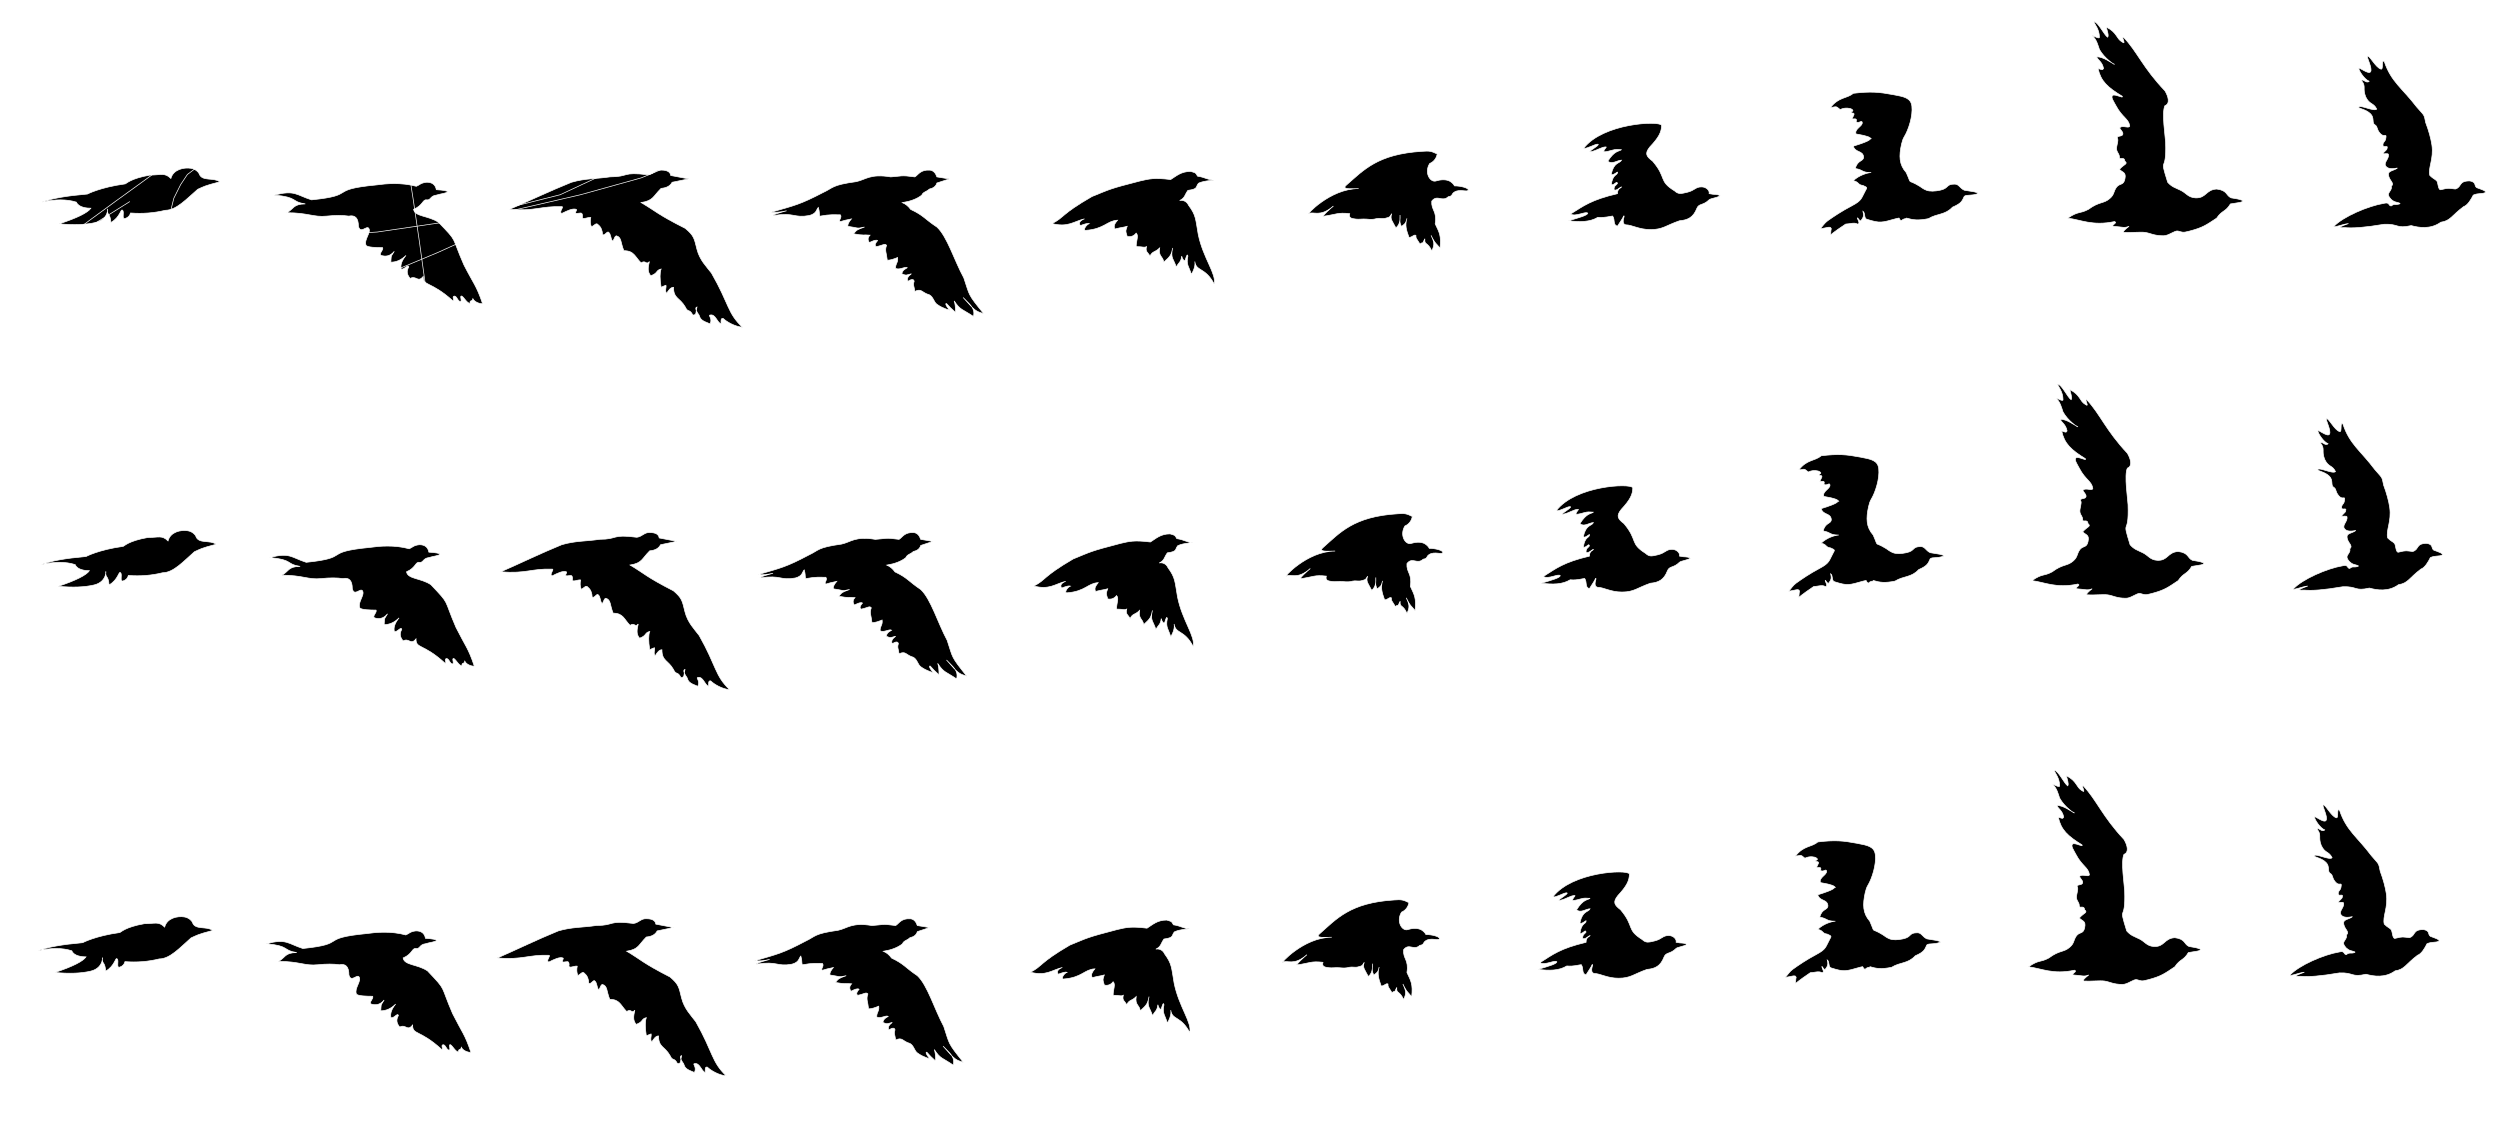 <svg xmlns="http://www.w3.org/2000/svg" width="3690" height="1659"><rect id="backgroundrect" width="100%" height="100%" x="0" y="0" fill="none" stroke="none" class="" style=""/>
  
<g class="currentLayer" style=""><title>Layer 1</title><g fill="none" fill-rule="evenodd" id="svg_1" class="" stroke="#ffffff" stroke-opacity="1" stroke-linecap="round" filter="url(#f001)">
    <g id="svg_2" stroke="#ffffff" stroke-opacity="1" stroke-linecap="round" filter="url(#f001)">
      <path class="cell-container" stroke="#ffffff" d="M10.5,10.5 h365.358 v509 H10.5 z" id="svg_3" stroke-opacity="1" stroke-linecap="round" filter="url(#f001)"/>
      <path class="cell-container" stroke="#ffffff" d="M375.858,10.5 h365.358 v509 h-365.358 z" id="svg_4" stroke-opacity="1" stroke-linecap="round" filter="url(#f001)"/>
      <path class="cell-container" stroke="#ffffff" d="M741.217,10.5 h365.358 v509 h-365.358 z" id="svg_5" stroke-opacity="1" stroke-linecap="round" filter="url(#f001)"/>
      <path class="cell-container" stroke="#ffffff" d="M1106.575,10.5 h376.553 v509 h-376.553 z" id="svg_6" stroke-opacity="1" stroke-linecap="round" filter="url(#f001)"/>
      <path class="cell-container" stroke="#ffffff" d="M1484.146,10.5 h376.553 v509 h-376.553 z" id="svg_7" stroke-opacity="1" stroke-linecap="round" filter="url(#f001)"/>
      <path class="cell-container" stroke="#ffffff" d="M1860.699,10.5 h376.553 v509 h-376.553 z" id="svg_8" stroke-opacity="1" stroke-linecap="round" filter="url(#f001)"/>
      <path class="cell-container" stroke="#ffffff" d="M2238.27,10.5 h376.553 v509 h-376.553 z" id="svg_9" stroke-opacity="1" stroke-linecap="round" filter="url(#f001)"/>
      <path class="cell-container" stroke="#ffffff" d="M2614.823,10.5 h376.553 v509 h-376.553 z" id="svg_10" stroke-opacity="1" stroke-linecap="round" filter="url(#f001)"/>
      <path class="cell-container" stroke="#ffffff" d="M2992.394,10.5 h376.553 v509 h-376.553 z" id="svg_11" stroke-opacity="1" stroke-linecap="round" filter="url(#f001)"/>
      <path class="cell-container" stroke="#ffffff" d="M3368.947,10.5 h376.553 v509 h-376.553 z" id="svg_12" stroke-opacity="1" stroke-linecap="round" filter="url(#f001)"/>
      <path fill="#000" d="M61.894,298.38 c13.566,-5.34 35.956,-9.34 67.169,-12 c0,0 18.767,-9.95 55.974,-15 c1.058,-0.15 7.633,-8 36.638,-13 c16.283,0 21.372,-3.88 30.531,5 c3.593,-13.53 19.469,-16.58 29.514,-15 c7.022,1.1 11.5,5.93 12.213,8 c4.071,12 21.372,5 30.531,12 c-23.407,6 -23.407,7 -32.567,11 c-16.283,14 -31.549,31 -47.832,31 c-16.283,4 -33.411,5.33 -51.394,4 c-1.018,4 -3.562,6.66 -7.633,8 c-6.106,2 -1.018,-9 -4.071,-12 s-3.053,10 -17.301,18 c-1.018,-14 -5.089,-10 -5.089,-18 s4.071,13 -17.301,18 c-14.248,3.33 -32.231,4 -53.939,2 c26.46,-8.67 42.062,-16.34 46.815,-23 c-5.089,0 -18.319,-1 -21.372,-9 c-14.248,-4.5 -31.213,-4.5 -50.886,0 z" id="svg_13" stroke="#ffffff" stroke-opacity="1" stroke-linecap="round" filter="url(#f001)"/>
      <path fill="#000" d="M660.309,283 c0,2.07 -10.177,3 -16.283,5 c-9.159,1 -8.142,8 -14.248,7 s-5.089,8 -19.337,14 c2.035,11 21.372,9 36.638,19 c29.514,30.62 18.319,19 37.655,63 c14.248,28 18.319,30 27.478,57 c-1.018,1 -11.195,-1 -14.248,-7 c-1.018,5 -5.089,1 -4.071,7 c-5.089,-1 -8.142,-8 -12.213,-11 c-4.071,-1 1.018,7 -2.035,8 c-4.071,0 -5.089,-8 -9.159,-8 c-4.071,1 1.018,6 -2.035,7 c-33.584,-30 -43.762,-21 -43.762,-36 c-8.142,10 -10.177,-2 -19.337,3 c-4.071,-5 -6.106,-10 -2.035,-17 c-1.018,-5 -7.124,5 -11.195,3 c-1.354,-6 1.018,-12.67 7.124,-20 c-6.788,6.67 -14.248,10 -22.39,10 c1.018,-10 -1.018,-6.5 5.089,-16 c-6.106,7.5 -13.23,8 -19.337,6 c-4.508,-2.1 4.071,-8 2.035,-11.5 c-8.142,0 -23.163,-0.3 -24.425,-3.5 c-3.318,-8.4 8.142,-19 4.071,-25 c-3.175,-4.67 -12.213,9 -15.266,-3 c0,-12 -4.753,-17 -14.248,-15 c-8.824,-1.33 -19.672,-1.33 -32.567,0 c-19.337,2 -27.478,-5 -59.027,-5 c10.177,-5 9.159,-13 27.478,-13 c-21.372,-3 -10.177,-10 -45.797,-13 c30.531,-8 32.567,0 54.956,7 c69.204,-7 22.39,-15 95.665,-22 c14.248,-2 36.638,-4 59.027,2 c5.089,-2 6.106,-5 15.266,-6 c8.142,0 12.894,3.67 14.248,11 c10.859,0.72 16.283,1.72 16.283,3 z" id="svg_14" stroke="#ffffff" stroke-opacity="1" stroke-linecap="round" filter="url(#f001)"/>
      <path fill="#000" d="M751.903,309.03 c32.567,-14 56.992,-26 91.594,-40 c20.354,-6 37.655,-5 56.992,-8 c28.496,0 17.301,-8 55.974,-3 c8.142,-1 11.144,-7.5 19.337,-7 c8.824,0 13.566,2.66 14.248,8 l26.46,5 l-24.425,5 c-2.717,5.33 -8.142,8.33 -16.283,9 c-12.213,12 -11.195,18 -29.514,21 c22.39,13 23.407,17 65.134,38 c13.23,11 13.23,15 17.301,31 c4.071,15.98 14.309,25.74 21.372,35 c26.46,46 23.407,59 45.797,80 c-11.195,-1 -23.407,-8 -28.496,-13 c-4.071,-1 -3.053,5 -3.053,8 c-6.106,-2 -8.142,-15 -16.283,-13 c-3.521,0 4.071,5 0,13 c-13.23,-5 -14.248,-7 -16.283,-13 c-3.053,-4 -7.124,-11 -3.053,-12 c-2.035,8 0,12 -6.106,12 c-5.089,-10 -7.124,-3 -11.195,-12 c-8.142,-14 -17.301,-12 -17.301,-29 c-4.071,0 -7.124,4 -10.177,9 c-3.053,-4 0,-9 -1.018,-12 c-2.035,0.66 -4.407,1.66 -7.124,3 c-2.035,-12.67 -2.035,-21.67 0,-27 c-8.142,2 -4.071,6 -15.266,10 c-5.089,-6 -4.071,-12 -2.035,-21 c-5.089,6 -5.089,-3 -12.213,2 c-9.159,-9 -10.177,-18 -25.443,-18 c-5.089,-12 -3.053,-20 -11.195,-22 c-3.287,0.86 -4.071,10 -6.106,7 s-2.035,-10 -5.089,-12 c-2.035,-3 -6.106,6 -9.159,3 c0,-5 -2.035,-11 -6.106,-14 c-3.053,-4 -5.089,0 -10.177,3 c-2.035,-5 -2.035,-9 -1.018,-14 c-4.071,-1 -14.248,5 -12.213,-2 c0,-7 -4.071,-4 -8.142,-4 c-5.089,0 1.018,-5 -1.018,-6 c-5.089,-2 -13.23,2 -21.372,6 c-5.089,-2 4.071,-10 0,-10 c-31.549,-1 -38.673,7 -77.346,4 z" id="svg_15" stroke="#ffffff" stroke-opacity="1" stroke-linecap="round" filter="url(#f001)"/>
      <path fill="#000" d="M1401.202,264.1 l-18.319,-3 c-2.035,-6 -5.424,-9.35 -10.177,-10 c-14.248,-1 -17.301,7 -22.39,10 c-21.372,-3 -19.337,-1 -35.62,0 c-30.531,-5 -36.638,4 -50.886,7 c-36.638,5 -33.584,9 -48.85,16 c-34.602,18 -41.726,19 -76.328,29 c6.788,0.65 14.248,0 22.39,-2 c-14.93,4 -21.372,6.32 -19.337,7 c31.549,-5 29.534,4.23 52.921,0 c11.195,-3 10.177,-9 13.23,-12 c2.035,7 1.018,7 2.035,13 c16.283,-3 21.372,-2 30.531,-2 c3.053,4 -3.725,8.6 0,10 c4.071,-1.35 9.495,-2.68 16.283,-4 c-4.071,4.65 -5.77,8.32 -5.089,11 c15.266,2 12.213,4 24.425,1 c-11.195,4 -11.195,4 -16.283,10 c16.283,3 14.248,1 24.425,2 c-4.071,4 -3.053,8 -1.018,11 c6.106,-3 9.699,-4.5 12.213,-3 c-3.053,3.44 -5.089,7 -2.035,9 c10.177,-2 12.62,-5.28 15.266,-2 c-3.053,8 0,11 1.018,22 c5.089,0 10.177,-2 15.266,-4 c1.018,8 -3.053,8 -3.053,16 c6.106,3 13.23,-3 17.301,-1 c-7.124,4 -7.124,6 -8.142,9 c7.124,3 6.106,2 14.248,0 c-5.424,4 -7.124,7.65 -5.089,11 c5.424,-3.35 8.478,-3.35 9.159,0 c-2.035,6 0,7 1.018,15 c10.177,-5 10.177,2 21.372,5 c6.076,3.27 6.513,10.54 11.195,14 c9.159,6.74 20.354,9 19.337,9 s-9.159,-11 -5.089,-10 c3.389,4 7.806,8.32 13.23,13 c0,-8 -0.682,-13.68 -2.035,-17 c9.159,14 12.213,12 28.496,23 c3.053,-13 -6.106,-18 -15.266,-28 c19.337,22 19.337,20 30.531,24 c-24.425,-30 -20.354,-26 -29.514,-53 c-14.248,-26 -24.425,-61 -39.691,-75 c-18.319,-12 -19.337,-17 -38.673,-26 c-3.389,-4.68 -7.46,-8 -12.213,-10 c12.213,-2 21.708,-5.68 28.496,-11 c2.035,-5 7.124,-5 11.195,-9 c6.106,-1.35 9.841,-4.35 11.195,-9 l18.319,-6 z" id="svg_16" stroke="#ffffff" stroke-opacity="1" stroke-linecap="round" filter="url(#f001)"/>
      <path fill="#000" d="M1792.004,266 c-11.195,-1 -12.213,-4 -24.425,-6 c-3.053,-6 -4.071,-5 -10.177,-7 c-14.248,0 -21.372,7 -29.514,12 c-24.425,-3 -31.549,-1 -44.779,2 c-46.815,12 -43.762,12 -71.24,23 c-46.815,27 -39.691,30 -59.027,40 c23.407,6 31.549,-3 47.832,-7 c-6.788,2.67 -8.824,6 -6.106,10 c6.788,-2.67 11.195,-3.67 13.23,-3 c-5.089,2 -9.872,10.57 -5.089,10 c27.478,-2 31.244,-14.27 46.815,-15 c-4.071,5 -6.106,8 -4.071,13 c12.213,-3 11.195,-2 18.319,-4 c-2.035,6 -3.053,6 0,15 c8.651,2 13.23,-5 13.23,-5 c4.071,4 0,11 0,20 c11.195,0 11.195,2 15.266,0 c-2.035,8 2.035,8 5.089,14 c4.071,-8 7.124,-5 14.248,-12 c-2.035,13 5.089,12 6.106,21 c10.177,-9 11.195,-11 13.23,-21 c-4.071,15 2.035,17 5.089,28 c4.071,-7 7.124,-7 8.142,-16 c1.018,5 4.05,7.87 5.089,6 c3.053,-10 3.379,-8.12 4.071,-6 c-3.053,13 2.035,16 5.089,27 c7.124,-12 5.089,-18 5.089,-19 c2.035,15 15.266,8 28.496,33 c4.071,-14 -16.283,-38 -23.407,-73 c-4.071,-23 -3.053,-28 -14.248,-43 c-3.053,-7 -10.177,-8 -13.23,-7 c8.142,-4 7.124,-8 12.213,-15 c15.266,-2 11.195,-5 15.266,-10 c-1.018,0 5.089,-4 23.407,-5 z" id="svg_17" stroke="#ffffff" stroke-opacity="1" stroke-linecap="round" filter="url(#f001)"/>
      <path fill="#000" d="M2167.193,280.36 c0,-3 -11.195,-6 -20.354,-6 c-1.364,-2.67 -3.735,-5 -7.124,-7 c-5.435,-2.67 -12.559,-2.67 -21.372,0 c-8.142,1 -16.283,-13 -8.142,-26 c7.124,-3 10.177,-9 11.195,-14 c-8.142,-4 -11.195,-5 -22.39,-4 c-66.151,4 -86.505,28 -111.948,50 c-8.142,7 10.177,5 18.319,5 c-42.744,0 -79.381,41 -73.275,37 s16.283,6 35.62,-11 c2.035,-1 -7.124,5 -15.266,15 c21.372,-3 21.372,-6 39.691,-4 c-2.035,7 3.664,7.22 9.159,8 c4.407,0.62 9.363,-0.44 15.266,0 c12.752,1.4 13.23,-1 18.319,-1 c6.106,0 5.445,0.6 9.159,0 c9.159,-2 7.124,-3 10.177,-7 c-3.053,8 1.018,11 6.106,21 c7.124,-6 6.106,-14 6.106,-19 c0,13 -1.018,9 2.035,17 c6.106,-5 6.106,-4 8.142,-12 c-3.053,10 -1.018,17 3.053,28 c5.089,0 6.961,-4.66 10.177,-3 c0,5 0,3 6.106,13 c5.089,-5 2.035,3 7.124,-8 c-1.018,10 4.071,4 10.177,18 c5.089,-10 3.053,-14 -1.018,-23 c6.106,13 8.142,12 13.23,19 c2.035,-19 -1.018,-23 -7.124,-36 c3.053,-19 -6.106,-20 -5.089,-33.5 c8.142,-10.5 15.266,2 24.425,-6.5 c7.124,-1 4.071,-4 9.159,-7 c8.142,-5 19.337,1 20.354,-3 z" id="svg_18" stroke="#ffffff" stroke-opacity="1" stroke-linecap="round" filter="url(#f001)"/>
      <path fill="#000" d="M2539.004,288.84 c-6.106,-3 -7.124,-1 -16.283,-3 c1.018,-5 -4.743,-10 -11.195,-10 c-9.322,0 -9.668,5.2 -21.372,8 c-9.159,2.2 -12.925,3.03 -18.319,-2 c-24.425,-15 -11.195,-19 -32.567,-44 c-9.159,-7 -12.213,-11 -4.071,-21 c13.23,-14 17.301,-22 17.301,-32 c-4.071,-7 -86.505,-3 -115.001,34 c5.15,1.15 17.098,-6.7 21.016,-6 c4.427,1 -18.98,13 -9.821,11 c9.159,-2 15.266,-7 21.372,-7 c2.717,-0.05 -2.035,2 -3.053,7 c3.847,0.9 9.974,-1.85 16.283,-3 c3.582,-0.65 8.04,0.34 10.177,0 c-4.071,3 -10.177,1 -20.354,17 c6.106,5.5 14.248,-1.5 20.354,-1.5 c-3.053,5.5 -11.195,2.5 -15.266,20.5 c2.035,4 11.195,-6 9.159,-2 c0,4 -7.124,2 -9.159,18 c6.106,0 8.142,-7 9.159,-2 c-2.035,3 -5.089,3 -5.089,9 c3.053,3 9.159,-4 11.195,-4 c-1.018,2 -6.106,2 -6.106,10 c-38.673,9 -49.868,18 -69.204,30 c7.124,4.9 23.407,-5 25.443,-1 c-1.486,3.22 -11.195,5.9 -28.496,11 c17.301,2 31.549,2 43.405,-5.1 c10.533,1.1 18.899,-1.9 21.728,-1.9 c4.071,6 0,13 7.124,15 c3.053,-5 8.142,-12 9.159,-15 c3.053,-2 -5.089,11 3.053,13 c9.159,0 19.337,7 36.638,7 c18.319,0 22.39,-6 42.744,-13 c12.213,-1 20.354,-5 25.443,-18 c3.053,-8 9.159,-4 18.319,-13 c2.035,-2 12.213,-3 16.283,-6 z" id="svg_19" stroke="#ffffff" stroke-opacity="1" stroke-linecap="round" filter="url(#f001)"/>
      <path fill="#000" d="M2919.628,285.74 c-0.529,-2.35 -8.142,-3 -20.354,-5 c-6.737,-3.1 -7.816,-9 -14.248,-9 c-13.23,0 -7.969,6.16 -21.372,9 c-7.836,1.67 -15.266,2 -20.354,0 s-6.432,-3.7 -10.177,-6 c-19.54,-11.9 -10.35,0.25 -19.51,-20 c-10.727,-12 -10.788,-24.55 -6.951,-42 c0.987,-4.5 2.31,-8.15 4.071,-11 c6.106,-9.83 12.894,-30.6 11.195,-45 c-1.425,-12.16 -11.195,-14 -27.478,-17 c-21.372,-4 -33.584,-5 -59.027,-2 c-9.159,8 -21.372,5 -33.584,21 c9.159,-1 7.124,-3 14.248,3 c8.142,-4 15.754,-1.3 16.283,-1 c7.287,4.13 -3.603,3.73 1.018,6 c6.106,0 2.035,4 0,9 c5.089,-0.5 8.142,-1 6.106,4 c4.478,3.22 8.508,-3.24 9.159,1 c0.875,5.76 -11.907,9.4 -9.159,17 c18.319,3 20.354,5 22.39,7 c-4.071,1 3.053,2 -26.46,11 c3.053,10 14.248,6 15.266,16 c0,7 -9.159,4 -12.213,17 c12.213,2 9.159,6 23.407,6 c-5.089,0 -18.319,4 -26.46,12 c9.159,2 6.106,6 14.248,7 c7.124,3 6.106,3.36 4.071,7 c-6.615,11.86 -5.089,15 -20.354,23 s-26.766,15.78 -35.62,22 c-4.712,3.32 -7.612,8.23 -11.195,12 c12.213,-2 12.213,-3 15.266,-2 c2.035,4 1.018,-3 0,11 c6.106,-5 16.283,-12 22.39,-16 c5.089,0 13.23,-3 17.301,0 c5.089,0 0,-7 0,-8.96 c0,-1.96 3.542,5.8 5.089,3.96 c5.089,-6 4.071,-9 3.053,-14 c4.071,3 1.018,10.9 6.106,12 c19.337,6 21.372,5 42.744,-1 c1.221,-0.07 3.002,-0.92 4.376,-0.96 c1.221,1.42 0.712,3 3.766,3.96 c1.598,-2.35 5.017,-3.06 6.951,-3.1 c0.529,0 -0.244,-0.93 0,-0.86 c10.177,3 17.474,3.96 32.74,0.96 c13.23,-8 24.425,-5 35.62,-17 c14.248,-6 14.248,-10 17.301,-16 c4.071,-3 9.159,0 20.354,-4 z" id="svg_20" stroke="#ffffff" stroke-opacity="1" stroke-linecap="round" filter="url(#f001)"/>
      <path fill="#000" d="M3310.429,296 c-8.142,-3 -7.124,-2 -17.301,-4 c-7.735,-3.28 -5.089,-11 -21.372,-13 c-16.385,1.03 -15.266,14 -31.549,13 c-10.615,-0.65 -13.23,-7 -21.372,-11 s-13.23,-5 -19.337,-12 c-13.23,-42 -1.292,-9.56 -3.053,-59 c-0.275,-7.56 -6.106,-44 -1.018,-54 c8.142,-3 4.926,-13.8 0,-22 c-32.567,-34 -40.932,-58.03 -61.063,-79 c-4.071,-1 5.089,12 -2.035,7 c-8.956,-5.08 -7.124,-14 -23.407,-22 c1.018,5 4.071,12 2.035,15 c-5.089,-3 -14.248,-23 -20.354,-23 c1.018,4 8.142,11 8.142,23 c0,4 -14.248,-6 -9.159,-1 s7.124,13 9.159,19 c7.378,13.18 22.39,23 22.39,22 c-3.053,-1 -17.301,-12 -26.46,-11 c2.035,5 8.142,7 10.177,17 c-2.035,2 0,3 -8.142,0 c4.071,19 14.248,28 35.62,41 c2.646,4.24 -11.297,-4.18 -14.248,-1 c-2.646,2.82 1.7,8.6 5.089,15 c9.332,17.6 18.644,18.92 20.354,30 c-1.018,4 -9.943,-1.26 -14.248,2 c-2.31,1.74 4.834,5.74 4.071,10 c-0.763,4.24 -9.383,1.68 -8.142,6 c2.524,2.98 -2.035,12 -1.018,17 s4.071,6 4.071,11 s7.124,-2 8.142,6 c5.089,4 -1.018,4 -8.142,12 c5.089,5 10.177,4 8.142,14 s-7.124,6 -12.213,12 c-5.089,7 -3.053,11 -10.177,17 c-9.159,8 -15.266,4 -31.549,16 c-13.23,7 -14.248,2 -30.531,13 c18.319,2 36.638,12 69.204,5 c5.089,2 -5.089,5 -2.035,7 c14.248,1 16.283,3 23.407,0 c-4.071,3 -10.808,8.7 -7.124,9 c8.681,0.74 23.794,-0.95 30.531,0 c8.549,1.2 12.976,5 27.478,5 c7.836,0 16.538,-8.18 21.372,-7 c7.429,1.8 6.106,2.93 17.301,0 c19.672,-5.15 24.425,-9 39.691,-19 c8.142,-12 13.23,-9 20.354,-21 c11.195,-2 18.319,-2 18.319,-5 z" id="svg_21" stroke="#ffffff" stroke-opacity="1" stroke-linecap="round" filter="url(#f001)"/>
      <path fill="#000" d="M3668.867,284 c0,-2.56 -5.089,-4 -13.23,-7 c-4.325,-3.13 0,-8 -10.177,-10 c-17.301,0 -11.225,8.98 -21.372,12 c-10.177,-1 -9.159,-2 -21.372,1 c-4.224,1.04 -3.969,-10.8 -6.106,-13 c-3.023,-3.06 -5.089,-3 -10.177,-8 c-3.053,-11 6.106,-24 3.053,-45 c-1.364,-9.32 -4.763,-21.56 -9.159,-33 c-2.493,-13.1 -2.035,-10 -13.23,-23 c-21.372,-28 -37.655,-37 -47.832,-67 c-5.048,-4.56 -0.692,12.44 -5.089,11 c-7.816,-2.56 -15.673,-19 -19.337,-19 c-2.951,0 7.633,17.9 4.071,23 c-3.053,4.4 -17.301,-7.67 -17.301,-5 c0,3.33 8.142,16 15.266,19 c-4.071,4 -9.668,-4.6 -11.195,-1 c7.124,9 1.018,11 6.106,24 c5.872,12.05 11.195,8 16.283,18 c-3.684,4.17 -24.934,-6.8 -26.46,-3 c-1.038,2.53 9.872,2.7 17.301,10 c6.106,6 1.832,13.48 6.106,16 c5.089,3 2.035,6 8.142,13 s10.177,-2 8.142,8 c-0.957,4.66 -4.071,4.34 -4.071,9 c0,5.34 8.142,-1 6.106,5 c0,2.57 -4.071,4 -6.106,8 c0,0.72 7.714,-1.47 8.142,1 c1.099,6.53 -7.358,11.8 -4.071,17 c3.328,5.3 12.213,4 17.301,3 c-5.089,4 -13.23,3.95 -13.23,9 c0,9.45 10.177,13 4.071,18 c2.035,5 -5.089,9 -4.071,13 s5.262,8.47 10.177,10 c3.297,1.03 9.159,2 6.106,3 c-6.106,2 -7.124,-1 -12.213,3 c-4.325,0 -2.035,-6 -10.177,-4 c-24.425,4 -61.063,20 -74.293,34 c-2.035,3 12.213,-3 21.372,-4 c-8.142,3 -20.354,7 -5.089,6 c11.195,1 28.496,0 58.01,-5 c21.84,-0.66 17.301,7 39.691,2 c11.195,3 28.496,6 43.762,-5 c14.248,-2 15.856,-9.85 33.584,-23 c6.106,-2 11.195,-11 14.248,-17 c7.938,-3.53 12.213,-1 18.319,-4 z" id="svg_22" stroke="#ffffff" stroke-opacity="1" stroke-linecap="round" filter="url(#f001)"/>
    </g>
  </g><g fill="none" fill-rule="evenodd" class="" stroke="#ffffff" stroke-opacity="1" id="svg_28" filter="url(#f009)">
    <g id="svg_30" stroke="#ffffff" stroke-opacity="1" filter="url(#f009)">
      <path class="cell-container" stroke="#ffffff" d="M5.5,1115.5 h359 v509 H5.5 z" id="svg_3" stroke-opacity="1" filter="url(#f009)"/>
      <path class="cell-container" stroke="#ffffff" d="M364.5,1115.5 h359 v509 h-359 z" id="svg_4" stroke-opacity="1" filter="url(#f009)"/>
      <path class="cell-container" stroke="#ffffff" d="M723.5,1115.5 h359 v509 h-359 z" id="svg_5" stroke-opacity="1" filter="url(#f009)"/>
      <path class="cell-container" stroke="#ffffff" d="M1082.5,1115.5 h370 v509 h-370 z" id="svg_6" stroke-opacity="1" filter="url(#f009)"/>
      <path class="cell-container" stroke="#ffffff" d="M1453.5,1115.5 h370 v509 h-370 z" id="svg_7" stroke-opacity="1" filter="url(#f009)"/>
      <path class="cell-container" stroke="#ffffff" d="M1823.5,1115.5 h370 v509 h-370 z" id="svg_8" stroke-opacity="1" filter="url(#f009)"/>
      <path class="cell-container" stroke="#ffffff" d="M2194.5,1115.5 h370 v509 h-370 z" id="svg_9" stroke-opacity="1" filter="url(#f009)"/>
      <path class="cell-container" stroke="#ffffff" d="M2564.5,1115.5 h370 v509 h-370 z" id="svg_10" stroke-opacity="1" filter="url(#f009)"/>
      <path class="cell-container" stroke="#ffffff" d="M2935.5,1115.5 h370 v509 h-370 z" id="svg_11" stroke-opacity="1" filter="url(#f009)"/>
      <path class="cell-container" stroke="#ffffff" d="M3305.5,1115.5 h370 v509 h-370 z" id="svg_12" stroke-opacity="1" filter="url(#f009)"/>
      <path fill="#000" d="M56,1403.38 c13.33,-5.34 35.33,-9.34 66,-12 c0,0 18.44,-9.95 55,-15 c1.04,-0.15 7.5,-8 36,-13 c16,0 21,-3.88 30,5 c3.53,-13.53 19.13,-16.58 29,-15 c6.9,1.1 11.3,5.93 12,8 c4,12 21,5 30,12 c-23,6 -23,7 -32,11 c-16,14 -31,31 -47,31 c-16,4 -32.83,5.33 -50.5,4 c-1,4 -3.5,6.66 -7.5,8 c-6,2 -1,-9 -4,-12 s-3,10 -17,18 c-1,-14 -5,-10 -5,-18 s4,13 -17,18 c-14,3.33 -31.67,4 -53,2 c26,-8.67 41.33,-16.34 46,-23 c-5,0 -18,-1 -21,-9 c-14,-4.5 -30.67,-4.5 -50,0 z" id="svg_13" stroke="#ffffff" stroke-opacity="1" filter="url(#f009)"/>
      <path fill="#000" d="M644,1388 c0,2.07 -10,3 -16,5 c-9,1 -8,8 -14,7 s-5,8 -19,14 c2,11 21,9 36,19 c29,30.62 18,19 37,63 c14,28 18,30 27,57 c-1,1 -11,-1 -14,-7 c-1,5 -5,1 -4,7 c-5,-1 -8,-8 -12,-11 c-4,-1 1,7 -2,8 c-4,0 -5,-8 -9,-8 c-4,1 1,6 -2,7 c-33,-30 -43,-21 -43,-36 c-8,10 -10,-2 -19,3 c-4,-5 -6,-10 -2,-17 c-1,-5 -7,5 -11,3 c-1.33,-6 1,-12.67 7,-20 c-6.67,6.67 -14,10 -22,10 c1,-10 -1,-6.5 5,-16 c-6,7.5 -13,8 -19,6 c-4.43,-2.1 4,-8 2,-11.5 c-8,0 -22.76,-0.3 -24,-3.5 c-3.26,-8.4 8,-19 4,-25 c-3.12,-4.67 -12,9 -15,-3 c0,-12 -4.67,-17 -14,-15 c-8.67,-1.33 -19.33,-1.33 -32,0 c-19,2 -27,-5 -58,-5 c10,-5 9,-13 27,-13 c-21,-3 -10,-10 -45,-13 c30,-8 32,0 54,7 c68,-7 22,-15 94,-22 c14,-2 36,-4 58,2 c5,-2 6,-5 15,-6 c8,0 12.67,3.67 14,11 c10.67,0.72 16,1.72 16,3 z" id="svg_14" stroke="#ffffff" stroke-opacity="1" filter="url(#f009)"/>
      <path fill="#000" d="M734,1414.03 c32,-14 56,-26 90,-40 c20,-6 37,-5 56,-8 c28,0 17,-8 55,-3 c8,-1 10.95,-7.5 19,-7 c8.67,0 13.33,2.66 14,8 l26,5 l-24,5 c-2.67,5.33 -8,8.33 -16,9 c-12,12 -11,18 -29,21 c22,13 23,17 64,38 c13,11 13,15 17,31 c4,15.98 14.06,25.74 21,35 c26,46 23,59 45,80 c-11,-1 -23,-8 -28,-13 c-4,-1 -3,5 -3,8 c-6,-2 -8,-15 -16,-13 c-3.46,0 4,5 0,13 c-13,-5 -14,-7 -16,-13 c-3,-4 -7,-11 -3,-12 c-2,8 0,12 -6,12 c-5,-10 -7,-3 -11,-12 c-8,-14 -17,-12 -17,-29 c-4,0 -7,4 -10,9 c-3,-4 0,-9 -1,-12 c-2,0.66 -4.33,1.66 -7,3 c-2,-12.67 -2,-21.67 0,-27 c-8,2 -4,6 -15,10 c-5,-6 -4,-12 -2,-21 c-5,6 -5,-3 -12,2 c-9,-9 -10,-18 -25,-18 c-5,-12 -3,-20 -11,-22 c-3.23,0.86 -4,10 -6,7 s-2,-10 -5,-12 c-2,-3 -6,6 -9,3 c0,-5 -2,-11 -6,-14 c-3,-4 -5,0 -10,3 c-2,-5 -2,-9 -1,-14 c-4,-1 -14,5 -12,-2 c0,-7 -4,-4 -8,-4 c-5,0 1,-5 -1,-6 c-5,-2 -13,2 -21,6 c-5,-2 4,-10 0,-10 c-31,-1 -38,7 -76,4 z" id="svg_15" stroke="#ffffff" stroke-opacity="1" filter="url(#f009)"/>
      <path fill="#000" d="M1372,1369.1 l-18,-3 c-2,-6 -5.33,-9.35 -10,-10 c-14,-1 -17,7 -22,10 c-21,-3 -19,-1 -35,0 c-30,-5 -36,4 -50,7 c-36,5 -33,9 -48,16 c-34,18 -41,19 -75,29 c6.67,0.65 14,0 22,-2 c-14.67,4 -21,6.32 -19,7 c31,-5 29.02,4.23 52,0 c11,-3 10,-9 13,-12 c2,7 1,7 2,13 c16,-3 21,-2 30,-2 c3,4 -3.66,8.6 0,10 c4,-1.35 9.33,-2.68 16,-4 c-4,4.65 -5.67,8.32 -5,11 c15,2 12,4 24,1 c-11,4 -11,4 -16,10 c16,3 14,1 24,2 c-4,4 -3,8 -1,11 c6,-3 9.53,-4.5 12,-3 c-3,3.44 -5,7 -2,9 c10,-2 12.4,-5.28 15,-2 c-3,8 0,11 1,22 c5,0 10,-2 15,-4 c1,8 -3,8 -3,16 c6,3 13,-3 17,-1 c-7,4 -7,6 -8,9 c7,3 6,2 14,0 c-5.33,4 -7,7.65 -5,11 c5.33,-3.35 8.33,-3.35 9,0 c-2,6 0,7 1,15 c10,-5 10,2 21,5 c5.97,3.27 6.4,10.54 11,14 c9,6.74 20,9 19,9 s-9,-11 -5,-10 c3.33,4 7.67,8.32 13,13 c0,-8 -0.67,-13.68 -2,-17 c9,14 12,12 28,23 c3,-13 -6,-18 -15,-28 c19,22 19,20 30,24 c-24,-30 -20,-26 -29,-53 c-14,-26 -24,-61 -39,-75 c-18,-12 -19,-17 -38,-26 c-3.33,-4.68 -7.33,-8 -12,-10 c12,-2 21.33,-5.68 28,-11 c2,-5 7,-5 11,-9 c6,-1.35 9.67,-4.35 11,-9 l18,-6 z" id="svg_16" stroke="#ffffff" stroke-opacity="1" filter="url(#f009)"/>
      <path fill="#000" d="M1756,1371 c-11,-1 -12,-4 -24,-6 c-3,-6 -4,-5 -10,-7 c-14,0 -21,7 -29,12 c-24,-3 -31,-1 -44,2 c-46,12 -43,12 -70,23 c-46,27 -39,30 -58,40 c23,6 31,-3 47,-7 c-6.67,2.67 -8.67,6 -6,10 c6.67,-2.67 11,-3.67 13,-3 c-5,2 -9.7,10.57 -5,10 c27,-2 30.7,-14.27 46,-15 c-4,5 -6,8 -4,13 c12,-3 11,-2 18,-4 c-2,6 -3,6 0,15 c8.5,2 13,-5 13,-5 c4,4 0,11 0,20 c11,0 11,2 15,0 c-2,8 2,8 5,14 c4,-8 7,-5 14,-12 c-2,13 5,12 6,21 c10,-9 11,-11 13,-21 c-4,15 2,17 5,28 c4,-7 7,-7 8,-16 c1,5 3.98,7.87 5,6 c3,-10 3.32,-8.12 4,-6 c-3,13 2,16 5,27 c7,-12 5,-18 5,-19 c2,15 15,8 28,33 c4,-14 -16,-38 -23,-73 c-4,-23 -3,-28 -14,-43 c-3,-7 -10,-8 -13,-7 c8,-4 7,-8 12,-15 c15,-2 11,-5 15,-10 c-1,0 5,-4 23,-5 z" id="svg_17" stroke="#ffffff" stroke-opacity="1" filter="url(#f009)"/>
      <path fill="#000" d="M2124.66,1385.36 c0,-3 -11,-6 -20,-6 c-1.34,-2.67 -3.67,-5 -7,-7 c-5.34,-2.67 -12.34,-2.67 -21,0 c-8,1 -16,-13 -8,-26 c7,-3 10,-9 11,-14 c-8,-4 -11,-5 -22,-4 c-65,4 -85,28 -110,50 c-8,7 10,5 18,5 c-42,0 -78,41 -72,37 s16,6 35,-11 c2,-1 -7,5 -15,15 c21,-3 21,-6 39,-4 c-2,7 3.6,7.22 9,8 c4.33,0.62 9.2,-0.44 15,0 c12.53,1.4 13,-1 18,-1 c6,0 5.35,0.6 9,0 c9,-2 7,-3 10,-7 c-3,8 1,11 6,21 c7,-6 6,-14 6,-19 c0,13 -1,9 2,17 c6,-5 6,-4 8,-12 c-3,10 -1,17 3,28 c5,0 6.84,-4.66 10,-3 c0,5 0,3 6,13 c5,-5 2,3 7,-8 c-1,10 4,4 10,18 c5,-10 3,-14 -1,-23 c6,13 8,12 13,19 c2,-19 -1,-23 -7,-36 c3,-19 -6,-20 -5,-33.5 c8,-10.5 15,2 24,-6.5 c7,-1 4,-4 9,-7 c8,-5 19,1 20,-3 z" id="svg_18" stroke="#ffffff" stroke-opacity="1" filter="url(#f009)"/>
      <path fill="#000" d="M2490,1393.84 c-6,-3 -7,-1 -16,-3 c1,-5 -4.66,-10 -11,-10 c-9.16,0 -9.5,5.2 -21,8 c-9,2.2 -12.7,3.03 -18,-2 c-24,-15 -11,-19 -32,-44 c-9,-7 -12,-11 -4,-21 c13,-14 17,-22 17,-32 c-4,-7 -85,-3 -113,34 c5.06,1.15 16.8,-6.7 20.65,-6 c4.35,1 -18.65,13 -9.65,11 c9,-2 15,-7 21,-7 c2.67,-0.05 -2,2 -3,7 c3.78,0.9 9.8,-1.85 16,-3 c3.52,-0.65 7.9,0.34 10,0 c-4,3 -10,1 -20,17 c6,5.5 14,-1.5 20,-1.5 c-3,5.5 -11,2.5 -15,20.5 c2,4 11,-6 9,-2 c0,4 -7,2 -9,18 c6,0 8,-7 9,-2 c-2,3 -5,3 -5,9 c3,3 9,-4 11,-4 c-1,2 -6,2 -6,10 c-38,9 -49,18 -68,30 c7,4.9 23,-5 25,-1 c-1.46,3.22 -11,5.9 -28,11 c17,2 31,2 42.65,-5.1 c10.35,1.1 18.57,-1.9 21.35,-1.9 c4,6 0,13 7,15 c3,-5 8,-12 9,-15 c3,-2 -5,11 3,13 c9,0 19,7 36,7 c18,0 22,-6 42,-13 c12,-1 20,-5 25,-18 c3,-8 9,-4 18,-13 c2,-2 12,-3 16,-6 z" id="svg_19" stroke="#ffffff" stroke-opacity="1" filter="url(#f009)"/>
      <path fill="#000" d="M2864,1390.74 c-0.52,-2.35 -8,-3 -20,-5 c-6.62,-3.1 -7.68,-9 -14,-9 c-13,0 -7.83,6.16 -21,9 c-7.7,1.67 -15,2 -20,0 s-6.32,-3.7 -10,-6 c-19.2,-11.9 -10.17,0.25 -19.17,-20 c-10.54,-12 -10.6,-24.55 -6.83,-42 c0.97,-4.5 2.27,-8.15 4,-11 c6,-9.83 12.67,-30.6 11,-45 c-1.4,-12.16 -11,-14 -27,-17 c-21,-4 -33,-5 -58,-2 c-9,8 -21,5 -33,21 c9,-1 7,-3 14,3 c8,-4 15.48,-1.3 16,-1 c7.16,4.13 -3.54,3.73 1,6 c6,0 2,4 0,9 c5,-0.5 8,-1 6,4 c4.4,3.22 8.36,-3.24 9,1 c0.86,5.76 -11.7,9.4 -9,17 c18,3 20,5 22,7 c-4,1 3,2 -26,11 c3,10 14,6 15,16 c0,7 -9,4 -12,17 c12,2 9,6 23,6 c-5,0 -18,4 -26,12 c9,2 6,6 14,7 c7,3 6,3.36 4,7 c-6.5,11.86 -5,15 -20,23 s-26.3,15.78 -35,22 c-4.63,3.32 -7.48,8.23 -11,12 c12,-2 12,-3 15,-2 c2,4 1,-3 0,11 c6,-5 16,-12 22,-16 c5,0 13,-3 17,0 c5,0 0,-7 0,-8.96 c0,-1.96 3.48,5.8 5,3.96 c5,-6 4,-9 3,-14 c4,3 1,10.9 6,12 c19,6 21,5 42,-1 c1.2,-0.07 2.95,-0.92 4.3,-0.96 c1.2,1.42 0.7,3 3.7,3.96 c1.57,-2.35 4.93,-3.06 6.83,-3.1 c0.52,0 -0.24,-0.93 0,-0.86 c10,3 17.17,3.96 32.17,0.96 c13,-8 24,-5 35,-17 c14,-6 14,-10 17,-16 c4,-3 9,0 20,-4 z" id="svg_20" stroke="#ffffff" stroke-opacity="1" filter="url(#f009)"/>
      <path fill="#000" d="M3248,1401 c-8,-3 -7,-2 -17,-4 c-7.6,-3.28 -5,-11 -21,-13 c-16.1,1.03 -15,14 -31,13 c-10.43,-0.65 -13,-7 -21,-11 s-13,-5 -19,-12 c-13,-42 -1.27,-9.56 -3,-59 c-0.27,-7.56 -6,-44 -1,-54 c8,-3 4.84,-13.8 0,-22 c-32,-34 -40.22,-58.03 -60,-79 c-4,-1 5,12 -2,7 c-8.8,-5.08 -7,-14 -23,-22 c1,5 4,12 2,15 c-5,-3 -14,-23 -20,-23 c1,4 8,11 8,23 c0,4 -14,-6 -9,-1 s7,13 9,19 c7.25,13.18 22,23 22,22 c-3,-1 -17,-12 -26,-11 c2,5 8,7 10,17 c-2,2 0,3 -8,0 c4,19 14,28 35,41 c2.6,4.24 -11.1,-4.18 -14,-1 c-2.6,2.82 1.67,8.6 5,15 c9.17,17.6 18.32,18.92 20,30 c-1,4 -9.77,-1.26 -14,2 c-2.27,1.74 4.75,5.74 4,10 c-0.75,4.24 -9.22,1.68 -8,6 c2.48,2.98 -2,12 -1,17 s4,6 4,11 s7,-2 8,6 c5,4 -1,4 -8,12 c5,5 10,4 8,14 s-7,6 -12,12 c-5,7 -3,11 -10,17 c-9,8 -15,4 -31,16 c-13,7 -14,2 -30,13 c18,2 36,12 68,5 c5,2 -5,5 -2,7 c14,1 16,3 23,0 c-4,3 -10.62,8.7 -7,9 c8.53,0.74 23.38,-0.95 30,0 c8.4,1.2 12.75,5 27,5 c7.7,0 16.25,-8.18 21,-7 c7.3,1.8 6,2.93 17,0 c19.33,-5.15 24,-9 39,-19 c8,-12 13,-9 20,-21 c11,-2 18,-2 18,-5 z" id="svg_21" stroke="#ffffff" stroke-opacity="1" filter="url(#f009)"/>
      <path fill="#000" d="M3600.2,1389 c0,-2.56 -5,-4 -13,-7 c-4.25,-3.13 0,-8 -10,-10 c-17,0 -11.03,8.98 -21,12 c-10,-1 -9,-2 -21,1 c-4.15,1.04 -3.9,-10.8 -6,-13 c-2.97,-3.06 -5,-3 -10,-8 c-3,-11 6,-24 3,-45 c-1.34,-9.32 -4.68,-21.56 -9,-33 c-2.45,-13.1 -2,-10 -13,-23 c-21,-28 -37,-37 -47,-67 c-4.96,-4.56 -0.68,12.44 -5,11 c-7.68,-2.56 -15.4,-19 -19,-19 c-2.9,0 7.5,17.9 4,23 c-3,4.4 -17,-7.67 -17,-5 c0,3.33 8,16 15,19 c-4,4 -9.5,-4.6 -11,-1 c7,9 1,11 6,24 c5.77,12.05 11,8 16,18 c-3.62,4.17 -24.5,-6.8 -26,-3 c-1.02,2.53 9.7,2.7 17,10 c6,6 1.8,13.48 6,16 c5,3 2,6 8,13 s10,-2 8,8 c-0.94,4.66 -4,4.34 -4,9 c0,5.34 8,-1 6,5 c0,2.57 -4,4 -6,8 c0,0.72 7.58,-1.47 8,1 c1.08,6.53 -7.23,11.8 -4,17 c3.27,5.3 12,4 17,3 c-5,4 -13,3.95 -13,9 c0,9.45 10,13 4,18 c2,5 -5,9 -4,13 s5.17,8.47 10,10 c3.24,1.03 9,2 6,3 c-6,2 -7,-1 -12,3 c-4.25,0 -2,-6 -10,-4 c-24,4 -60,20 -73,34 c-2,3 12,-3 21,-4 c-8,3 -20,7 -5,6 c11,1 28,0 57,-5 c21.46,-0.66 17,7 39,2 c11,3 28,6 43,-5 c14,-2 15.58,-9.85 33,-23 c6,-2 11,-11 14,-17 c7.8,-3.53 12,-1 18,-4 z" id="svg_22" stroke="#ffffff" stroke-opacity="1" filter="url(#f009)"/>
    </g>
  </g><g fill="none" fill-rule="evenodd" class="" stroke="#ffffff" stroke-opacity="1" id="svg_23" filter="url(#f038)">
    <g id="svg_25" stroke="#ffffff" stroke-opacity="1" filter="url(#f038)">
      <path class="cell-container" stroke="#ffffff" d="M10.5,545.5 h359 v509 H10.5 z" id="svg_3" stroke-opacity="1" filter="url(#f038)"/>
      <path class="cell-container" stroke="#ffffff" d="M369.5,545.5 h359 v509 h-359 z" id="svg_4" stroke-opacity="1" filter="url(#f038)"/>
      <path class="cell-container" stroke="#ffffff" d="M728.5,545.5 h359 v509 h-359 z" id="svg_5" stroke-opacity="1" filter="url(#f038)"/>
      <path class="cell-container" stroke="#ffffff" d="M1087.5,545.5 h370 v509 h-370 z" id="svg_6" stroke-opacity="1" filter="url(#f038)"/>
      <path class="cell-container" stroke="#ffffff" d="M1458.5,545.5 h370 v509 h-370 z" id="svg_7" stroke-opacity="1" filter="url(#f038)"/>
      <path class="cell-container" stroke="#ffffff" d="M1828.5,545.5 h370 v509 h-370 z" id="svg_8" stroke-opacity="1" filter="url(#f038)"/>
      <path class="cell-container" stroke="#ffffff" d="M2199.5,545.5 h370 v509 h-370 z" id="svg_9" stroke-opacity="1" filter="url(#f038)"/>
      <path class="cell-container" stroke="#ffffff" d="M2569.5,545.5 h370 v509 h-370 z" id="svg_10" stroke-opacity="1" filter="url(#f038)"/>
      <path class="cell-container" stroke="#ffffff" d="M2940.5,545.5 h370 v509 h-370 z" id="svg_11" stroke-opacity="1" filter="url(#f038)"/>
      <path class="cell-container" stroke="#ffffff" d="M3310.5,545.5 h370 v509 h-370 z" id="svg_12" stroke-opacity="1" filter="url(#f038)"/>
      <path fill="#000" d="M61,833.38 c13.33,-5.34 35.33,-9.34 66,-12 c0,0 18.44,-9.95 55,-15 c1.04,-0.15 7.5,-8 36,-13 c16,0 21,-3.88 30,5 c3.53,-13.53 19.13,-16.58 29,-15 c6.9,1.1 11.3,5.93 12,8 c4,12 21,5 30,12 c-23,6 -23,7 -32,11 c-16,14 -31,31 -47,31 c-16,4 -32.83,5.33 -50.5,4 c-1,4 -3.5,6.66 -7.5,8 c-6,2 -1,-9 -4,-12 s-3,10 -17,18 c-1,-14 -5,-10 -5,-18 s4,13 -17,18 c-14,3.33 -31.67,4 -53,2 c26,-8.67 41.33,-16.34 46,-23 c-5,0 -18,-1 -21,-9 c-14,-4.5 -30.67,-4.5 -50,0 z" id="svg_13" stroke="#ffffff" stroke-opacity="1" filter="url(#f038)"/>
      <path fill="#000" d="M649,818 c0,2.07 -10,3 -16,5 c-9,1 -8,8 -14,7 s-5,8 -19,14 c2,11 21,9 36,19 c29,30.62 18,19 37,63 c14,28 18,30 27,57 c-1,1 -11,-1 -14,-7 c-1,5 -5,1 -4,7 c-5,-1 -8,-8 -12,-11 c-4,-1 1,7 -2,8 c-4,0 -5,-8 -9,-8 c-4,1 1,6 -2,7 c-33,-30 -43,-21 -43,-36 c-8,10 -10,-2 -19,3 c-4,-5 -6,-10 -2,-17 c-1,-5 -7,5 -11,3 c-1.33,-6 1,-12.67 7,-20 c-6.67,6.67 -14,10 -22,10 c1,-10 -1,-6.5 5,-16 c-6,7.5 -13,8 -19,6 c-4.43,-2.1 4,-8 2,-11.5 c-8,0 -22.76,-0.3 -24,-3.5 c-3.26,-8.4 8,-19 4,-25 c-3.12,-4.67 -12,9 -15,-3 c0,-12 -4.67,-17 -14,-15 c-8.67,-1.33 -19.33,-1.33 -32,0 c-19,2 -27,-5 -58,-5 c10,-5 9,-13 27,-13 c-21,-3 -10,-10 -45,-13 c30,-8 32,0 54,7 c68,-7 22,-15 94,-22 c14,-2 36,-4 58,2 c5,-2 6,-5 15,-6 c8,0 12.67,3.67 14,11 c10.67,0.72 16,1.72 16,3 z" id="svg_14" stroke="#ffffff" stroke-opacity="1" filter="url(#f038)"/>
      <path fill="#000" d="M739,844.03 c32,-14 56,-26 90,-40 c20,-6 37,-5 56,-8 c28,0 17,-8 55,-3 c8,-1 10.95,-7.5 19,-7 c8.67,0 13.33,2.66 14,8 l26,5 l-24,5 c-2.67,5.33 -8,8.33 -16,9 c-12,12 -11,18 -29,21 c22,13 23,17 64,38 c13,11 13,15 17,31 c4,15.98 14.06,25.74 21,35 c26,46 23,59 45,80 c-11,-1 -23,-8 -28,-13 c-4,-1 -3,5 -3,8 c-6,-2 -8,-15 -16,-13 c-3.46,0 4,5 0,13 c-13,-5 -14,-7 -16,-13 c-3,-4 -7,-11 -3,-12 c-2,8 0,12 -6,12 c-5,-10 -7,-3 -11,-12 c-8,-14 -17,-12 -17,-29 c-4,0 -7,4 -10,9 c-3,-4 0,-9 -1,-12 c-2,0.66 -4.33,1.66 -7,3 c-2,-12.67 -2,-21.67 0,-27 c-8,2 -4,6 -15,10 c-5,-6 -4,-12 -2,-21 c-5,6 -5,-3 -12,2 c-9,-9 -10,-18 -25,-18 c-5,-12 -3,-20 -11,-22 c-3.23,0.86 -4,10 -6,7 s-2,-10 -5,-12 c-2,-3 -6,6 -9,3 c0,-5 -2,-11 -6,-14 c-3,-4 -5,0 -10,3 c-2,-5 -2,-9 -1,-14 c-4,-1 -14,5 -12,-2 c0,-7 -4,-4 -8,-4 c-5,0 1,-5 -1,-6 c-5,-2 -13,2 -21,6 c-5,-2 4,-10 0,-10 c-31,-1 -38,7 -76,4 z" id="svg_15" stroke="#ffffff" stroke-opacity="1" filter="url(#f038)"/>
      <path fill="#000" d="M1377,799.1 l-18,-3 c-2,-6 -5.33,-9.35 -10,-10 c-14,-1 -17,7 -22,10 c-21,-3 -19,-1 -35,0 c-30,-5 -36,4 -50,7 c-36,5 -33,9 -48,16 c-34,18 -41,19 -75,29 c6.67,0.65 14,0 22,-2 c-14.67,4 -21,6.32 -19,7 c31,-5 29.02,4.23 52,0 c11,-3 10,-9 13,-12 c2,7 1,7 2,13 c16,-3 21,-2 30,-2 c3,4 -3.66,8.6 0,10 c4,-1.35 9.33,-2.68 16,-4 c-4,4.65 -5.67,8.32 -5,11 c15,2 12,4 24,1 c-11,4 -11,4 -16,10 c16,3 14,1 24,2 c-4,4 -3,8 -1,11 c6,-3 9.53,-4.5 12,-3 c-3,3.44 -5,7 -2,9 c10,-2 12.4,-5.28 15,-2 c-3,8 0,11 1,22 c5,0 10,-2 15,-4 c1,8 -3,8 -3,16 c6,3 13,-3 17,-1 c-7,4 -7,6 -8,9 c7,3 6,2 14,0 c-5.33,4 -7,7.65 -5,11 c5.33,-3.35 8.33,-3.35 9,0 c-2,6 0,7 1,15 c10,-5 10,2 21,5 c5.97,3.27 6.4,10.54 11,14 c9,6.74 20,9 19,9 s-9,-11 -5,-10 c3.33,4 7.67,8.32 13,13 c0,-8 -0.67,-13.68 -2,-17 c9,14 12,12 28,23 c3,-13 -6,-18 -15,-28 c19,22 19,20 30,24 c-24,-30 -20,-26 -29,-53 c-14,-26 -24,-61 -39,-75 c-18,-12 -19,-17 -38,-26 c-3.33,-4.68 -7.33,-8 -12,-10 c12,-2 21.33,-5.68 28,-11 c2,-5 7,-5 11,-9 c6,-1.35 9.67,-4.35 11,-9 l18,-6 z" id="svg_16" stroke="#ffffff" stroke-opacity="1" filter="url(#f038)"/>
      <path fill="#000" d="M1761,801 c-11,-1 -12,-4 -24,-6 c-3,-6 -4,-5 -10,-7 c-14,0 -21,7 -29,12 c-24,-3 -31,-1 -44,2 c-46,12 -43,12 -70,23 c-46,27 -39,30 -58,40 c23,6 31,-3 47,-7 c-6.67,2.67 -8.67,6 -6,10 c6.67,-2.67 11,-3.67 13,-3 c-5,2 -9.7,10.57 -5,10 c27,-2 30.7,-14.27 46,-15 c-4,5 -6,8 -4,13 c12,-3 11,-2 18,-4 c-2,6 -3,6 0,15 c8.5,2 13,-5 13,-5 c4,4 0,11 0,20 c11,0 11,2 15,0 c-2,8 2,8 5,14 c4,-8 7,-5 14,-12 c-2,13 5,12 6,21 c10,-9 11,-11 13,-21 c-4,15 2,17 5,28 c4,-7 7,-7 8,-16 c1,5 3.98,7.87 5,6 c3,-10 3.32,-8.12 4,-6 c-3,13 2,16 5,27 c7,-12 5,-18 5,-19 c2,15 15,8 28,33 c4,-14 -16,-38 -23,-73 c-4,-23 -3,-28 -14,-43 c-3,-7 -10,-8 -13,-7 c8,-4 7,-8 12,-15 c15,-2 11,-5 15,-10 c-1,0 5,-4 23,-5 z" id="svg_17" stroke="#ffffff" stroke-opacity="1" filter="url(#f038)"/>
      <path fill="#000" d="M2129.66,815.36 c0,-3 -11,-6 -20,-6 c-1.34,-2.67 -3.67,-5 -7,-7 c-5.34,-2.67 -12.34,-2.67 -21,0 c-8,1 -16,-13 -8,-26 c7,-3 10,-9 11,-14 c-8,-4 -11,-5 -22,-4 c-65,4 -85,28 -110,50 c-8,7 10,5 18,5 c-42,0 -78,41 -72,37 s16,6 35,-11 c2,-1 -7,5 -15,15 c21,-3 21,-6 39,-4 c-2,7 3.6,7.22 9,8 c4.33,0.62 9.2,-0.44 15,0 c12.53,1.4 13,-1 18,-1 c6,0 5.35,0.6 9,0 c9,-2 7,-3 10,-7 c-3,8 1,11 6,21 c7,-6 6,-14 6,-19 c0,13 -1,9 2,17 c6,-5 6,-4 8,-12 c-3,10 -1,17 3,28 c5,0 6.84,-4.66 10,-3 c0,5 0,3 6,13 c5,-5 2,3 7,-8 c-1,10 4,4 10,18 c5,-10 3,-14 -1,-23 c6,13 8,12 13,19 c2,-19 -1,-23 -7,-36 c3,-19 -6,-20 -5,-33.5 c8,-10.5 15,2 24,-6.5 c7,-1 4,-4 9,-7 c8,-5 19,1 20,-3 z" id="svg_18" stroke="#ffffff" stroke-opacity="1" filter="url(#f038)"/>
      <path fill="#000" d="M2495,823.84 c-6,-3 -7,-1 -16,-3 c1,-5 -4.66,-10 -11,-10 c-9.16,0 -9.5,5.2 -21,8 c-9,2.2 -12.7,3.03 -18,-2 c-24,-15 -11,-19 -32,-44 c-9,-7 -12,-11 -4,-21 c13,-14 17,-22 17,-32 c-4,-7 -85,-3 -113,34 c5.06,1.15 16.8,-6.7 20.65,-6 c4.35,1 -18.65,13 -9.65,11 c9,-2 15,-7 21,-7 c2.67,-0.05 -2,2 -3,7 c3.78,0.9 9.8,-1.85 16,-3 c3.52,-0.65 7.9,0.34 10,0 c-4,3 -10,1 -20,17 c6,5.5 14,-1.5 20,-1.5 c-3,5.5 -11,2.5 -15,20.5 c2,4 11,-6 9,-2 c0,4 -7,2 -9,18 c6,0 8,-7 9,-2 c-2,3 -5,3 -5,9 c3,3 9,-4 11,-4 c-1,2 -6,2 -6,10 c-38,9 -49,18 -68,30 c7,4.9 23,-5 25,-1 c-1.46,3.22 -11,5.9 -28,11 c17,2 31,2 42.65,-5.1 c10.35,1.1 18.57,-1.9 21.35,-1.9 c4,6 0,13 7,15 c3,-5 8,-12 9,-15 c3,-2 -5,11 3,13 c9,0 19,7 36,7 c18,0 22,-6 42,-13 c12,-1 20,-5 25,-18 c3,-8 9,-4 18,-13 c2,-2 12,-3 16,-6 z" id="svg_19" stroke="#ffffff" stroke-opacity="1" filter="url(#f038)"/>
      <path fill="#000" d="M2869,820.74 c-0.52,-2.35 -8,-3 -20,-5 c-6.62,-3.1 -7.68,-9 -14,-9 c-13,0 -7.83,6.16 -21,9 c-7.7,1.67 -15,2 -20,0 s-6.32,-3.7 -10,-6 c-19.2,-11.9 -10.17,0.25 -19.17,-20 c-10.54,-12 -10.6,-24.55 -6.83,-42 c0.97,-4.5 2.27,-8.15 4,-11 c6,-9.83 12.67,-30.6 11,-45 c-1.4,-12.16 -11,-14 -27,-17 c-21,-4 -33,-5 -58,-2 c-9,8 -21,5 -33,21 c9,-1 7,-3 14,3 c8,-4 15.48,-1.3 16,-1 c7.16,4.13 -3.54,3.73 1,6 c6,0 2,4 0,9 c5,-0.5 8,-1 6,4 c4.4,3.22 8.36,-3.24 9,1 c0.86,5.76 -11.7,9.4 -9,17 c18,3 20,5 22,7 c-4,1 3,2 -26,11 c3,10 14,6 15,16 c0,7 -9,4 -12,17 c12,2 9,6 23,6 c-5,0 -18,4 -26,12 c9,2 6,6 14,7 c7,3 6,3.36 4,7 c-6.5,11.86 -5,15 -20,23 s-26.3,15.78 -35,22 c-4.63,3.32 -7.48,8.23 -11,12 c12,-2 12,-3 15,-2 c2,4 1,-3 0,11 c6,-5 16,-12 22,-16 c5,0 13,-3 17,0 c5,0 0,-7 0,-8.96 c0,-1.96 3.48,5.8 5,3.96 c5,-6 4,-9 3,-14 c4,3 1,10.9 6,12 c19,6 21,5 42,-1 c1.2,-0.07 2.95,-0.92 4.3,-0.96 c1.2,1.42 0.7,3 3.7,3.96 c1.57,-2.35 4.93,-3.06 6.83,-3.1 c0.52,0 -0.24,-0.93 0,-0.86 c10,3 17.17,3.96 32.17,0.96 c13,-8 24,-5 35,-17 c14,-6 14,-10 17,-16 c4,-3 9,0 20,-4 z" id="svg_20" stroke="#ffffff" stroke-opacity="1" filter="url(#f038)"/>
      <path fill="#000" d="M3253,831 c-8,-3 -7,-2 -17,-4 c-7.6,-3.28 -5,-11 -21,-13 c-16.1,1.03 -15,14 -31,13 c-10.43,-0.65 -13,-7 -21,-11 s-13,-5 -19,-12 c-13,-42 -1.27,-9.56 -3,-59 c-0.27,-7.56 -6,-44 -1,-54 c8,-3 4.84,-13.8 0,-22 c-32,-34 -40.22,-58.03 -60,-79 c-4,-1 5,12 -2,7 c-8.8,-5.08 -7,-14 -23,-22 c1,5 4,12 2,15 c-5,-3 -14,-23 -20,-23 c1,4 8,11 8,23 c0,4 -14,-6 -9,-1 s7,13 9,19 c7.25,13.18 22,23 22,22 c-3,-1 -17,-12 -26,-11 c2,5 8,7 10,17 c-2,2 0,3 -8,0 c4,19 14,28 35,41 c2.6,4.24 -11.1,-4.18 -14,-1 c-2.6,2.82 1.67,8.6 5,15 c9.17,17.6 18.32,18.92 20,30 c-1,4 -9.77,-1.26 -14,2 c-2.27,1.74 4.75,5.74 4,10 c-0.75,4.24 -9.22,1.68 -8,6 c2.48,2.98 -2,12 -1,17 s4,6 4,11 s7,-2 8,6 c5,4 -1,4 -8,12 c5,5 10,4 8,14 s-7,6 -12,12 c-5,7 -3,11 -10,17 c-9,8 -15,4 -31,16 c-13,7 -14,2 -30,13 c18,2 36,12 68,5 c5,2 -5,5 -2,7 c14,1 16,3 23,0 c-4,3 -10.62,8.7 -7,9 c8.53,0.74 23.38,-0.95 30,0 c8.4,1.2 12.75,5 27,5 c7.7,0 16.25,-8.18 21,-7 c7.3,1.8 6,2.93 17,0 c19.33,-5.15 24,-9 39,-19 c8,-12 13,-9 20,-21 c11,-2 18,-2 18,-5 z" id="svg_21" stroke="#ffffff" stroke-opacity="1" filter="url(#f038)"/>
      <path fill="#000" d="M3605.2,819 c0,-2.56 -5,-4 -13,-7 c-4.25,-3.13 0,-8 -10,-10 c-17,0 -11.03,8.98 -21,12 c-10,-1 -9,-2 -21,1 c-4.15,1.04 -3.9,-10.8 -6,-13 c-2.97,-3.06 -5,-3 -10,-8 c-3,-11 6,-24 3,-45 c-1.34,-9.32 -4.68,-21.56 -9,-33 c-2.45,-13.1 -2,-10 -13,-23 c-21,-28 -37,-37 -47,-67 c-4.96,-4.56 -0.68,12.44 -5,11 c-7.68,-2.56 -15.4,-19 -19,-19 c-2.9,0 7.5,17.9 4,23 c-3,4.4 -17,-7.67 -17,-5 c0,3.33 8,16 15,19 c-4,4 -9.5,-4.6 -11,-1 c7,9 1,11 6,24 c5.77,12.05 11,8 16,18 c-3.62,4.17 -24.5,-6.8 -26,-3 c-1.02,2.53 9.7,2.7 17,10 c6,6 1.8,13.48 6,16 c5,3 2,6 8,13 s10,-2 8,8 c-0.94,4.66 -4,4.34 -4,9 c0,5.34 8,-1 6,5 c0,2.57 -4,4 -6,8 c0,0.72 7.58,-1.47 8,1 c1.08,6.53 -7.23,11.8 -4,17 c3.27,5.3 12,4 17,3 c-5,4 -13,3.95 -13,9 c0,9.45 10,13 4,18 c2,5 -5,9 -4,13 s5.17,8.47 10,10 c3.24,1.03 9,2 6,3 c-6,2 -7,-1 -12,3 c-4.25,0 -2,-6 -10,-4 c-24,4 -60,20 -73,34 c-2,3 12,-3 21,-4 c-8,3 -20,7 -5,6 c11,1 28,0 57,-5 c21.46,-0.66 17,7 39,2 c11,3 28,6 43,-5 c14,-2 15.58,-9.85 33,-23 c6,-2 11,-11 14,-17 c7.8,-3.53 12,-1 18,-4 z" id="svg_22" stroke="#ffffff" stroke-opacity="1" filter="url(#f038)"/>
    </g>
  </g><path fill="none" fill-opacity="1" stroke="#ffffff" stroke-opacity="1" stroke-width="1" stroke-dasharray="none" stroke-linejoin="miter" stroke-linecap="butt" stroke-dashoffset="" fill-rule="evenodd" opacity="1" marker-start="" marker-mid="" marker-end="" id="svg_27" d="M 191.6 297.5 C -53.4 452.5 256.6 237.5 255 235 C 256.6 237.5 606.6 267.5 605 265 C 606.6 267.5 631.6 442.5 630 440" style="color: rgb(0, 0, 0);" class=""/><polyline fill="none" stroke="#ffffff" stroke-dashoffset="" fill-rule="evenodd" marker-start="" marker-mid="" marker-end="" id="svg_24" points="296.6,217.5 296.6,212.5 291.6,207.5 271.6,207.5 241.6,202.5 211.6,197.5 176.6,192.5 151.6,192.5 131.6,192.5 116.6,192.5 91.6,197.5 71.6,207.5 56.6,217.5 46.6,227.5 36.6,237.5 26.6,247.5 21.6,262.5 21.6,277.5 21.6,282.5 21.6,302.5 21.6,307.5 26.6,322.5 31.6,337.5 36.6,342.5 46.6,357.5 51.6,362.5 66.6,377.5 96.6,397.5 126.6,402.5 161.6,407.5 201.6,412.5 251.6,412.5 321.6,412.5 391.6,412.5 461.6,412.5 531.6,412.5 586.6,397.5 646.6,372.5 701.6,347.5 751.6,312.5 756.6,292.5 756.6,287.5 756.6,282.5 " style="color: rgb(0, 0, 0);"/><polyline fill="none" stroke="#ffffff" stroke-dashoffset="" fill-rule="evenodd" marker-start="" marker-mid="" marker-end="" id="svg_26" points="406.6,227.5 376.6,227.5 346.6,227.5 316.6,232.5 296.6,242.5 276.6,257.5 266.6,272.5 256.6,292.5 251.6,312.5 251.6,332.5 251.6,342.5 251.6,347.5 256.6,352.5 291.6,352.5 391.6,352.5 556.6,342.5 726.6,317.5 856.6,287.5 946.6,262.5 1006.6,237.5 1041.6,217.5 1056.6,207.5 1061.6,202.5 1051.6,202.5 1021.6,212.5 966.6,232.5 901.6,252.5 826.6,287.5 746.6,307.5 706.6,322.5 701.6,322.5 696.6,327.5 " style="color: rgb(0, 0, 0);"/></g><defs><filter id="f001" xmlns:inkscape="http://www.inkscape.org/namespaces/inkscape" inkscape:label="Matte jelly" x="0" y="0" width="1" height="1" inkscape:menu="ABCs" inkscape:menu-tooltip="Bulging, matte jelly covering" color-interpolation-filters="sRGB">
            <feColorMatrix values="1 0 0 0 0 0 1 0 0 0 0 0 1 0 0 0 0 0 0.85 0" result="result0" in="SourceGraphic"/>
            <feGaussianBlur in="SourceAlpha" stdDeviation="7"/>
            <feSpecularLighting surfaceScale="5" specularConstant=".9" specularExponent="25">
                <feDistantLight elevation="60" azimuth="225"/>
            </feSpecularLighting>
            <feComposite operator="atop" in2="result0"/>
        </filter><filter id="f038" xmlns:inkscape="http://www.inkscape.org/namespaces/inkscape" inkscape:label="Button" x="0" y="0" width="1" height="1" inkscape:menu="Bevels" inkscape:menu-tooltip="Soft bevel, slightly depressed middle" color-interpolation-filters="sRGB">
            <feGaussianBlur stdDeviation="2.3" in="SourceAlpha" result="result0"/>
            <feMorphology in="SourceAlpha" radius="6.6" result="result1"/>
            <feGaussianBlur stdDeviation="8.9" in="result1"/>
            <feColorMatrix id="feColorMatrix2861" values="1 0 0 0 0 0 1 0 0 0 0 0 1 0 0 0 0 0 0.3 0" result="result91"/>
            <feComposite in="result0" operator="out" result="result2" in2="result91"/>
            <feGaussianBlur stdDeviation="1.7" result="result4"/>
            <feDiffuseLighting surfaceScale="10">
                <feDistantLight azimuth="225" elevation="45"/>
            </feDiffuseLighting>
            <feBlend id="feBlend2863" in2="SourceGraphic" mode="multiply"/>
            <feComposite in2="SourceAlpha" operator="in" result="result3"/>
            <feSpecularLighting in="result4" surfaceScale="5" specularExponent="17.9">
                <feDistantLight azimuth="225" elevation="45"/>
            </feSpecularLighting>
            <feComposite in2="result3" operator="atop"/>
        </filter><filter id="f009" xmlns:inkscape="http://www.inkscape.org/namespaces/inkscape" inkscape:label="Roughen" inkscape:menu="ABCs" inkscape:menu-tooltip="Small-scale roughening to edges and content" color-interpolation-filters="sRGB">
            <feTurbulence numOctaves="3" seed="0" type="turbulence" baseFrequency=".04" result="result91"/>
            <feDisplacementMap scale="6.6" yChannelSelector="G" xChannelSelector="R" in="SourceGraphic" in2="result91"/>
        </filter></defs></svg>